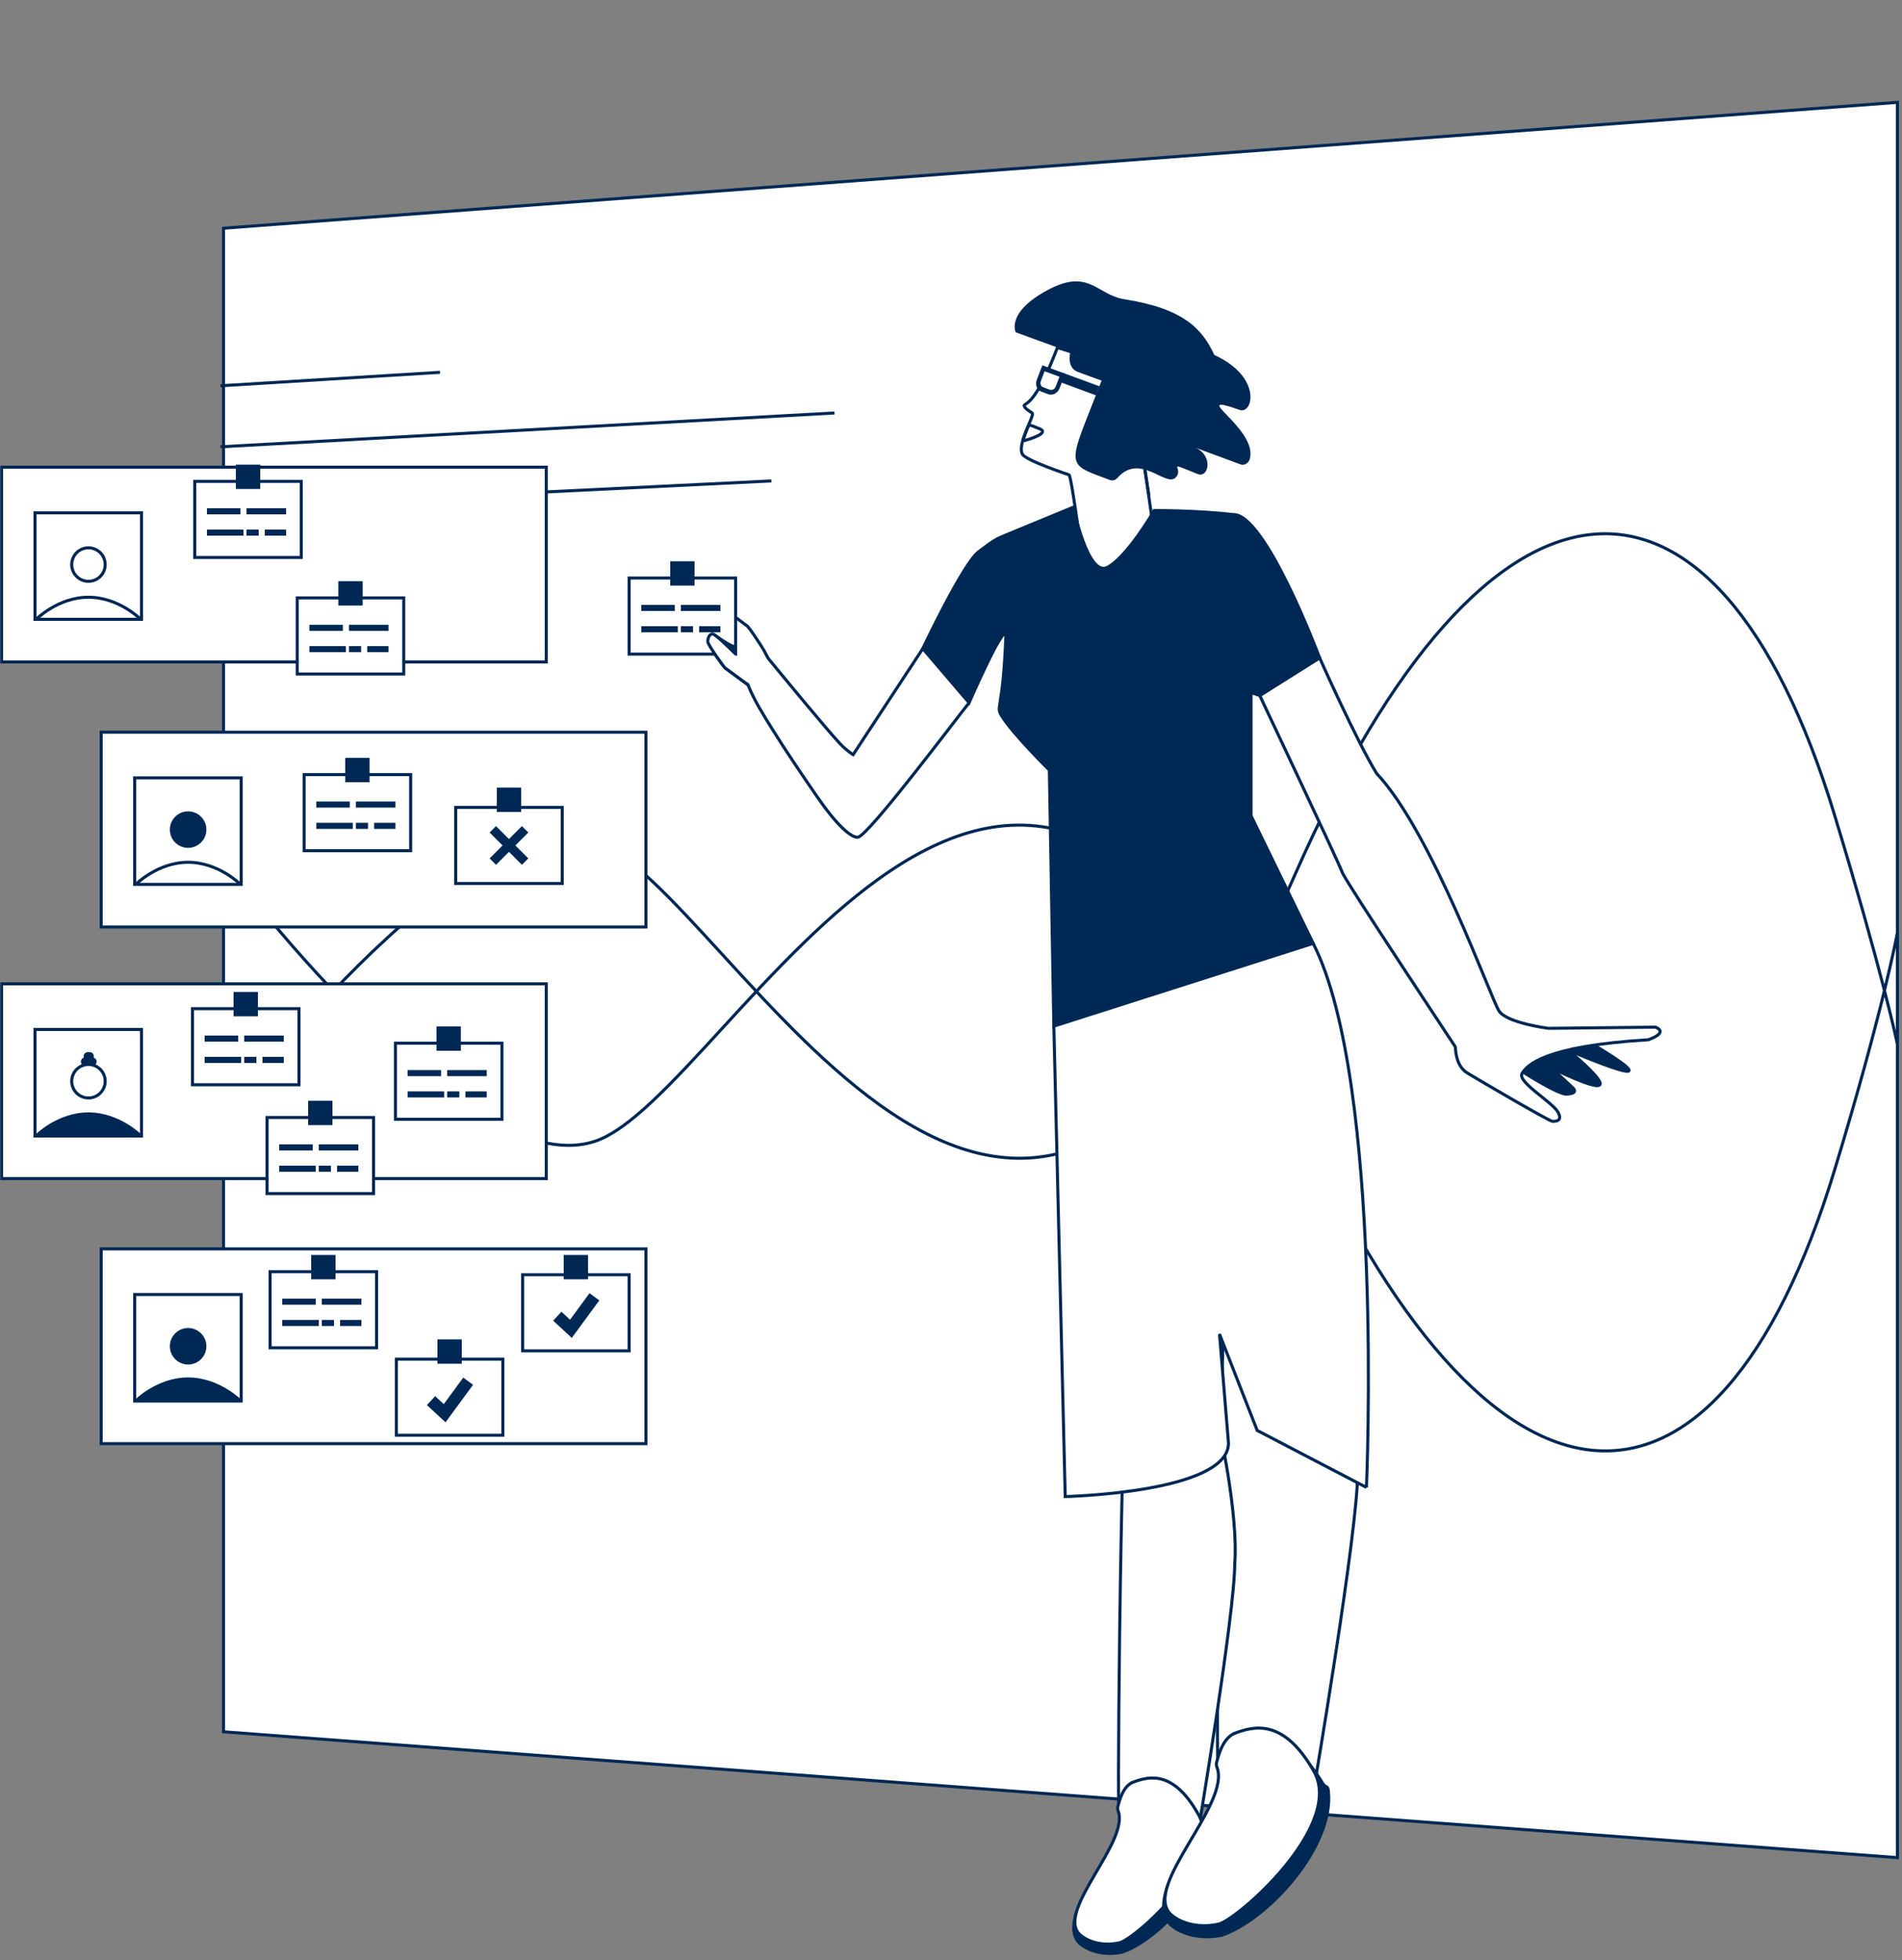 <svg xmlns="http://www.w3.org/2000/svg" xmlns:xlink="http://www.w3.org/1999/xlink" width="625" height="644" viewBox="0 0 625 644">
    <rect x="0" y="0" width="625" height="644" fill="#808080" stroke="none"/>
    <defs>
        <path id="dwc685qkca" d="M0 644L624 644 624 0 0 0z"/>
    </defs>
    <g fill="none" fill-rule="evenodd">
        <g>
            <g>
                <g>
                    <path fill="#FFF" d="M73.447 74.986L73.447 569.015 623.5 610.372 623.5 33.628z" transform="translate(-801 -7294) translate(0 7092) translate(801 202)"/>
                    <path fill="#002855" d="M72.948 74.521v494.957L624 610.91V33.09L72.948 74.52zm1 494.03V75.45L623 34.167v575.666L73.948 568.551z" transform="translate(-801 -7294) translate(0 7092) translate(801 202)"/>
                    <g transform="translate(-801 -7294) translate(0 7092) translate(801 202)">
                        <path stroke="#002855" stroke-linecap="square" d="M72.947 368.76s78.789-106.781 122.48-92.396c44.84 14.764 138.258 219.584 229.998 11.267 63.567-144.345 138.5-147.906 177.419-19.811 15.797 51.99 20.504 74.64 20.504 74.64"/>
                        <path stroke="#002855" stroke-linecap="square" d="M72.947 282.358s78.789 106.95 122.48 92.66c44.84-14.666 138.258-219.284 229.998-10.77 63.567 144.484 138.5 148.206 177.419 20.195 15.797-51.956 20.504-77.28 20.504-77.28M72.947 146.774L273.714 135.723M72.947 166.821L252.967 158.046M72.947 126.727L144.086 122.363"/>
                        <path fill="#FFF" d="M405.795 377.797c3.78-7.378 10.075-3.583 20.24-3.553 10.24.03 13.372 56.415 13.372 56.415.331-2.83 8.253 33.967 6.747 52.923 0 19.709-14.442 104.37-14.442 104.37s-31.143 3.945-31.58-10.343c-.436-14.274 1.055-190.853 5.663-199.812"/>
                        <path stroke="#002855" d="M405.795 377.797c-4.608 8.959-6.099 185.538-5.663 199.812.437 14.288 31.58 10.343 31.58 10.343s14.442-84.661 14.442-104.37c1.506-18.956-6.416-55.753-6.747-52.923 0 0-3.132-56.385-13.372-56.415-10.165-.03-16.46-3.825-20.24 3.553z"/>
                        <path fill="#002855" d="M523.766 343.397s13.255 7.712 11.384 8.543c-1.558.694-14.406-4.606-18.609-6.375-.223-.094-.403.204-.217.361 2.922 2.46 10.52 9.084 9.392 10.51-1.392 1.757-16.034-5.635-16.034-5.635s6.321 5.788 7.243 6.716c.923.93.692 1.863-2.189 1.986-2.874.125-15.334-7.925-15.334-7.925s9.75-9.641 24.364-8.181"/>
                        <path stroke="#002855" d="M523.766 343.397s13.255 7.712 11.384 8.543c-1.558.694-14.406-4.606-18.609-6.375-.223-.094-.403.204-.217.361 2.922 2.46 10.52 9.084 9.392 10.51-1.392 1.757-16.034-5.635-16.034-5.635s6.321 5.788 7.243 6.716c.923.93.692 1.863-2.189 1.986-2.874.125-15.334-7.925-15.334-7.925s9.75-9.641 24.364-8.181z"/>
                        <path fill="#FFF" d="M413.954 228.517s25.826 54.612 27.114 58.126c1.108 3.023 36.954 56.962 37.119 57.275.166.312-.092 6.126 3.948 8.617 4.052 2.498 27.05 15.906 27.992 15.906.942 0 3.613.002 1.727-3.18-1.884-3.179-13.285-9.807-11.73-12.506 1.559-2.702 7.22-9.063 41.448-11.11 0 0 6.91-2.234 2.47-4.148l-35.192.381s-13.582-1.676-16.262-5.69c-2.674-4.007-21.974-58.647-40.226-78.06-6.617-10.74-18.735-37.983-18.735-37.983l-19.673 12.372z"/>
                        <path stroke="#002855" d="M413.954 228.517s25.826 54.612 27.114 58.126c1.108 3.023 36.954 56.962 37.119 57.275.166.312-.092 6.126 3.948 8.617 4.052 2.498 27.05 15.906 27.992 15.906.942 0 3.613.002 1.727-3.18-1.884-3.179-13.285-9.807-11.73-12.506 1.559-2.702 7.22-9.063 41.448-11.11 0 0 6.91-2.234 2.47-4.148l-35.192.381s-13.582-1.676-16.262-5.69c-2.674-4.007-21.974-58.647-40.226-78.06-6.617-10.74-18.735-37.983-18.735-37.983l-19.673 12.372z"/>
                        <path fill="#002855" d="M373.61 588.605c5.108-1.697 13.773-4.082 22.577 10.905.828 1.41 1.389.508 1.569 2.083 1.743 15.247-16.317 35.454-29.031 39.832-5.35 1.118-10.767-.077-14-2.948-2.38-2.397-2.303-6.115-.947-10.409 4.56-3.795 8.263-11.985 11.893-18.048 2.649-4.424 2.709-9.041 3.682-11.91.3-.888.218-8.163 4.257-9.505"/>
                        <path stroke="#002855" d="M373.61 588.605c5.108-1.697 13.773-4.082 22.577 10.905.828 1.41 1.389.508 1.569 2.083 1.743 15.247-16.317 35.454-29.031 39.832-5.35 1.118-10.767-.077-14-2.948-2.38-2.397-2.303-6.115-.947-10.409 4.56-3.795 8.263-11.985 11.893-18.048 2.649-4.424 2.709-9.041 3.682-11.91.3-.888.218-8.163 4.257-9.505z"/>
                        <path fill="#FFF" d="M405.74 513.688c0 16.537-11.943 87.544-11.943 87.544s-25.835 3.186-26.195-8.844c-.36-12.017.886-160.646 4.713-168.105 3.146-6.15 8.36-2.863 16.782-2.67 8.475.18 11.07 47.579 11.07 47.579.27-2.375 6.818 28.603 5.572 44.496"/>
                        <path stroke="#002855" d="M372.315 424.283c-3.827 7.46-5.072 156.088-4.713 168.104.36 12.03 26.195 8.845 26.195 8.845s11.942-71.008 11.942-87.544c1.246-15.893-5.303-46.872-5.572-44.497 0 0-2.594-47.398-11.07-47.578-8.423-.193-13.636-3.479-16.782 2.67z"/>
                        <path stroke="#002855" stroke-linejoin="round" d="M381.952 193.785l-7.448-51.265.077-19.744-27.103-8.583c-7.521 19.575-10.556 17.916-10.95 19.083.33 1.309 2.512 2.073 2.728 2.577.473 1.106-5.15 10.29-3.261 13.426 1.248 2.07 14.755 6.563 15.292 6.743.832.316 5.247 33.124 5.108 35.396 5.896-3.795 16.556 1.56 25.557 2.367z"/>
                        <g fill="#002855">
                            <path d="M59.17 54.847c-.074-.016-.128-.039-.155-.05.068.03.372.143.844.315-.217-.094-.453-.179-.69-.265" transform="translate(333 92)"/>
                            <path d="M59.927 55.142c2.768 1.034 11.042 4.09 14.7 5.445 1.235.452 2.644-.354 3.049-1.738C80.573 48.786 56.433 36.39 74.38 42.69c4.314 1.508 7.529-10.78-8.345-18.05-3.94-8.481-9.898-15.231-29.554-18.315C27.4 4.913 24.936-3.897 11.546 3.148-2.606 10.62.763 17.184.763 17.184l17.94 6.539s-1.372 5.08 2.488 6.488l7.794 2.866C17.814 61.939 16.397 60.01 31.794 65.739c.817.304 1.759.02 2.387-.69 7.452-8.514 15.932 3.26 19.169-.18 2.962-3.14-4.085-5.651 7.2-1.118 3.59 1.437 5.252-5.913-.623-8.61m-.912-.344c.027.012.08.035.155.05.236.087.472.172.689.266-.472-.172-.776-.287-.844-.316" transform="translate(333 92)"/>
                        </g>
                        <path stroke="#002855" d="M341.506 140.842c-2.34-.88-3.028-1.44-3.554-.79-.417.514-.732 1.788-1.685 4.264-.102.263.085.532.338.461 2.03-.569 8.53-2.57 4.901-3.935zM377.537 162.793L374.976 146.19"/>
                        <path fill="#002855" d="M348.235 125.508L360.157 129.906 361.306 126.937 349.373 122.55z"/>
                        <path fill="#FFF" d="M341.837 127.717l3.517 1.304c.738.274 1.596-.176 1.916-1.005l1.818-4.725-6.2-2.281-1.81 4.715c-.317.827.023 1.719.759 1.992"/>
                        <path fill="#002855" d="M343.262 121.99l-1.254 3.265c-.312.812.022 1.692.746 1.96l2.247.832c.726.27 1.571-.175 1.885-.989l1.258-3.27-4.882-1.799zm-2.565 2.78l1.82-4.74 7.516 2.763-1.83 4.752c-.628 1.63-2.319 2.515-3.769 1.977l-2.247-.833c-1.445-.537-2.114-2.294-1.49-3.919zM318.446 230.905s12.334-28.383 12.07-21.607c-.954 24.595-3.408 22.58-1.371 25.92 3.584 5.878 15.67 17.809 15.67 17.809l1.479 84.134 85.22-27.19-20.42-41.928v-40.465l2.86.939 19.673-12.372s-17.94-47.823-28.493-47.06c-11.324-1.394-25.844-1.334-25.844-1.334s-8.834 15.226-15.356 18.655c-6.49 3.41-11.21-19.764-11.21-19.764l-22.267 9.178c-3.206 1.32-3.85 1.657-8.932 5.517-5.061 3.844-18.292 31.776-18.292 31.776l15.213 17.792z"/>
                        <path stroke="#002855" d="M318.446 230.905s12.334-28.383 12.07-21.607c-.954 24.595-3.408 22.58-1.371 25.92 3.584 5.878 15.67 17.809 15.67 17.809l1.479 84.134 85.22-27.19-20.42-41.928v-40.465l2.86.939 19.673-12.372s-17.94-47.823-28.493-47.06c-11.324-1.394-25.844-1.334-25.844-1.334s-8.834 15.226-15.356 18.655c-6.49 3.41-11.21-19.764-11.21-19.764l-22.267 9.178c-3.206 1.32-3.85 1.657-8.932 5.517-5.061 3.844-18.292 31.776-18.292 31.776l15.213 17.792z"/>
                        <path fill="#FFF" d="M449.019 488.725s5.782-132.991-17.504-178.753l-85.221 27.19 3.74 154.565s53.646-1.223 53.646-17.552l-2.95-35.84 12.384 31.668 35.905 18.722z"/>
                        <path stroke="#002855" d="M449.019 488.725s5.782-132.991-17.504-178.753l-85.221 27.19 3.74 154.565s53.646-1.223 53.646-17.552l-2.95-35.84 12.384 31.668 35.905 18.722z"/>
                        <path fill="#FFF" d="M372.503 585.497c4.829-1.726 13.017-4.16 21.333 10.762 8.37 15.021-20.873 40.91-25.952 42.07-5.058 1.154-10.183-.002-13.242-2.85-7.46-7.888 16.61-30.387 12.773-40.506-.171-.449-.233-.914-.104-1.35.435-1.47 1.502-6.807 5.192-8.126"/>
                        <path stroke="#002855" d="M372.503 585.497c4.829-1.726 13.017-4.16 21.333 10.762 8.37 15.021-20.873 40.91-25.952 42.07-5.058 1.154-10.183-.002-13.242-2.85-7.46-7.888 16.61-30.387 12.773-40.506-.171-.449-.233-.914-.104-1.35.435-1.47 1.502-6.807 5.192-8.126z"/>
                        <path fill="#002855" d="M407.357 573.071c6.156-2.055 16.607-4.958 27.24 12.817 1 1.674 1.678.595 1.896 2.471 2.107 18.145-19.7 42.263-35.017 47.502-6.436 1.342-12.95-.063-16.833-3.462-2.858-2.838-2.766-7.25-1.137-12.349 5.48-4.523 9.93-14.263 14.295-21.484 3.187-5.27 3.26-10.757 4.43-14.17.362-1.056.263-9.7 5.126-11.325"/>
                        <path stroke="#002855" d="M407.357 573.071c6.156-2.055 16.607-4.958 27.24 12.817 1 1.674 1.678.595 1.896 2.471 2.107 18.145-19.7 42.263-35.017 47.502-6.436 1.342-12.95-.063-16.833-3.462-2.858-2.838-2.766-7.25-1.137-12.349 5.48-4.523 9.93-14.263 14.295-21.484 3.187-5.27 3.26-10.757 4.43-14.17.362-1.056.263-9.7 5.126-11.325z"/>
                        <path fill="#FFF" d="M318.446 230.907c-3.785 4.654-33.017 43.643-36.535 44.186-.405.066-3.912.413-13.368-13.282-4.66-6.738-10.468-15.306-14.781-22.255-2.87-4.63-5.911-9.393-7.998-14.57-1.958-1.444-7.35-5.408-7.545-5.556-.24-.176-5.58-7.447-5.64-8.565-.062-1.107.575-2.672 1.629-2.562 1.046.111 6.557 5.985 6.592 4.837.036-1.138-2.705-8.228-3.23-9.076-.532-.846-5.7-5.427-7.634-6.84-1.932-1.412-.644-3.715 1.325-2.227 1.98 1.5 12.93 9.752 14.172 10.624 1.002.708 5.424 7.74 5.424 7.75l1.51 2.861c3.685 4.492 19.198 23.378 23.676 28.12 2.195 2.327 4.296 3.606 4.296 3.606l22.897-34.848 15.21 17.797z"/>
                        <path stroke="#002855" d="M318.446 230.907c-3.785 4.654-33.017 43.643-36.535 44.186-.405.066-3.912.413-13.368-13.282-4.66-6.738-10.468-15.306-14.781-22.255-2.87-4.63-5.911-9.393-7.998-14.57-1.958-1.444-7.35-5.408-7.545-5.556-.24-.176-5.58-7.447-5.64-8.565-.062-1.107.575-2.672 1.629-2.562 1.046.111 6.557 5.985 6.592 4.837.036-1.138-2.705-8.228-3.23-9.076-.532-.846-5.7-5.427-7.634-6.84-1.932-1.412-.644-3.715 1.325-2.227 1.98 1.5 12.93 9.752 14.172 10.624 1.002.708 5.424 7.74 5.424 7.75l1.51 2.861c3.685 4.492 19.198 23.378 23.676 28.12 2.195 2.327 4.296 3.606 4.296 3.606l22.897-34.848 15.21 17.797z"/>
                        <path fill="#FFF" d="M406.024 569.387c5.817-2.09 15.691-5.05 25.732 12.646 10.12 17.836-25.177 48.759-31.292 50.153-6.086 1.387-12.246.028-15.92-3.343-8.954-9.334 19.976-36.163 15.355-48.161-.205-.531-.28-1.084-.125-1.603.524-1.751 1.807-8.097 6.25-9.692"/>
                        <path stroke="#002855" d="M406.024 569.387c5.817-2.09 15.691-5.05 25.732 12.646 10.12 17.836-25.177 48.759-31.292 50.153-6.086 1.387-12.246.028-15.92-3.343-8.954-9.334 19.976-36.163 15.355-48.161-.205-.531-.28-1.084-.125-1.603.524-1.751 1.807-8.097 6.25-9.692z"/>
                        <mask id="u7ie4cbg4b" fill="#fff">
                            <use xlink:href="#dwc685qkca"/>
                        </mask>
                        <path fill="#FFF" d="M206.726 214.913L241.726 214.913 241.726 189.913 206.726 189.913z" mask="url(#u7ie4cbg4b)"/>
                        <path stroke="#002855" d="M206.726 214.913L241.726 214.913 241.726 189.913 206.726 189.913z" mask="url(#u7ie4cbg4b)"/>
                        <path fill="#002855" d="M220.726 191.913L227.726 191.913 227.726 184.913 220.726 184.913z" mask="url(#u7ie4cbg4b)"/>
                        <path stroke="#002855" d="M220.726 191.913L227.726 191.913 227.726 184.913 220.726 184.913z" mask="url(#u7ie4cbg4b)"/>
                        <path stroke="#002855" stroke-width="2" d="M236.726 199.75L223.726 199.75M222.726 206.75L210.726 206.75M221.726 199.75L210.726 199.75M236.726 206.75L229.726 206.75M227.726 206.75L223.726 206.75" mask="url(#u7ie4cbg4b)"/>
                        <g mask="url(#u7ie4cbg4b)">
                            <g>
                                <path fill="#002855" d="M8.59 6.439c-1.343-.515-4.434-1.93-4.568-1.983C3.858 4.394.192 1.799.15 1.4.108 1.005.545.446 1.269.486c.718.039 5.859 4.207 7.322 3.939" transform="translate(233 208)"/>
                                <path stroke="#002855" d="M8.59 6.439c-1.343-.515-4.434-1.93-4.568-1.983C3.858 4.394.192 1.799.15 1.4.108 1.005.545.446 1.269.486c.718.039 5.859 4.207 7.322 3.939" transform="translate(233 208)"/>
                            </g>
                        </g>
                        <g mask="url(#u7ie4cbg4b)">
                            <g>
                                <path fill="#FFF" d="M13.764 16.986c-1.958-1.444-7.35-5.407-7.545-5.556C5.98 11.255.64 3.984.58 2.866.515 1.758 1.153.194 2.206.303c1.046.11 7.52 6.61 7.52 6.61" transform="translate(232 208)"/>
                                <path stroke="#002855" stroke-linecap="round" d="M13.764 16.986c-1.958-1.444-7.35-5.407-7.545-5.556C5.98 11.255.64 3.984.58 2.866.515 1.758 1.153.194 2.206.303c1.046.11 7.52 6.61 7.52 6.61" transform="translate(232 208)"/>
                            </g>
                        </g>
                        <path fill="#FFF" d="M0.5 217.5L179.5 217.5 179.5 153.5 0.5 153.5z" mask="url(#u7ie4cbg4b)"/>
                        <path fill="#002855" d="M0 218h180v-65H0v65zm1-1h178v-63H1v63z" mask="url(#u7ie4cbg4b)"/>
                        <path fill="#FFF" d="M64 183.163L99 183.163 99 158.163 64 158.163z" mask="url(#u7ie4cbg4b)"/>
                        <path stroke="#002855" d="M64 183.163L99 183.163 99 158.163 64 158.163z" mask="url(#u7ie4cbg4b)"/>
                        <path fill="#002855" d="M78 160.163L85 160.163 85 153.163 78 153.163z" mask="url(#u7ie4cbg4b)"/>
                        <path stroke="#002855" d="M78 160.163L85 160.163 85 153.163 78 153.163z" mask="url(#u7ie4cbg4b)"/>
                        <path stroke="#002855" stroke-width="2" d="M94 168L81 168M80 175L68 175M79 168L68 168M94 175L87 175M85 175L81 175" mask="url(#u7ie4cbg4b)"/>
                        <path fill="#FFF" d="M97.664 221.453L132.664 221.453 132.664 196.453 97.664 196.453z" mask="url(#u7ie4cbg4b)"/>
                        <path stroke="#002855" d="M97.664 221.453L132.664 221.453 132.664 196.453 97.664 196.453z" mask="url(#u7ie4cbg4b)"/>
                        <path fill="#002855" d="M111.664 198.453L118.664 198.453 118.664 191.453 111.664 191.453z" mask="url(#u7ie4cbg4b)"/>
                        <path stroke="#002855" d="M111.664 198.453L118.664 198.453 118.664 191.453 111.664 191.453z" mask="url(#u7ie4cbg4b)"/>
                        <path stroke="#002855" stroke-width="2" d="M127.664 206.291L114.664 206.291M113.664 213.291L101.664 213.291M112.664 206.291L101.664 206.291M127.664 213.291L120.664 213.291M118.664 213.291L114.664 213.291" mask="url(#u7ie4cbg4b)"/>
                        <path fill="#002855" d="M11 204h36v-36H11v36zm1-1h34v-34H12v34z" mask="url(#u7ie4cbg4b)"/>
                        <path stroke="#002855" d="M11.769 203.589s7.206-7.353 17.295-7.353c10.089 0 17.296 7.353 17.296 7.353M34.565 185.5c0 3.038-2.462 5.5-5.5 5.5-3.039 0-5.5-2.462-5.5-5.5s2.461-5.5 5.5-5.5c3.037 0 5.5 2.462 5.5 5.5z" mask="url(#u7ie4cbg4b)"/>
                        <path fill="#FFF" d="M0.5 387.261L179.5 387.261 179.5 323.261 0.5 323.261z" mask="url(#u7ie4cbg4b)"/>
                        <path fill="#002855" d="M0 387.761h180v-65H0v65zm1-1h178v-63H1v63z" mask="url(#u7ie4cbg4b)"/>
                        <path fill="#FFF" d="M87.75 392.173L122.75 392.173 122.75 367.173 87.75 367.173z" mask="url(#u7ie4cbg4b)"/>
                        <path stroke="#002855" d="M87.75 392.173L122.75 392.173 122.75 367.173 87.75 367.173z" mask="url(#u7ie4cbg4b)"/>
                        <path fill="#002855" d="M101.75 369.173L108.75 369.173 108.75 362.173 101.75 362.173z" mask="url(#u7ie4cbg4b)"/>
                        <path stroke="#002855" d="M101.75 369.173L108.75 369.173 108.75 362.173 101.75 362.173z" mask="url(#u7ie4cbg4b)"/>
                        <path stroke="#002855" stroke-width="2" d="M117.75 377.011L104.75 377.011M103.75 384.011L91.75 384.011M102.75 377.011L91.75 377.011M117.75 384.011L110.75 384.011M108.75 384.011L104.75 384.011" mask="url(#u7ie4cbg4b)"/>
                        <path fill="#FFF" d="M63.25 356.423L98.25 356.423 98.25 331.423 63.25 331.423z" mask="url(#u7ie4cbg4b)"/>
                        <path stroke="#002855" d="M63.25 356.423L98.25 356.423 98.25 331.423 63.25 331.423z" mask="url(#u7ie4cbg4b)"/>
                        <path fill="#002855" d="M77.25 333.423L84.25 333.423 84.25 326.423 77.25 326.423z" mask="url(#u7ie4cbg4b)"/>
                        <path stroke="#002855" d="M77.25 333.423L84.25 333.423 84.25 326.423 77.25 326.423z" mask="url(#u7ie4cbg4b)"/>
                        <path stroke="#002855" stroke-width="2" d="M93.25 341.261L80.25 341.261M79.25 348.261L67.25 348.261M78.25 341.261L67.25 341.261M93.25 348.261L86.25 348.261M84.25 348.261L80.25 348.261" mask="url(#u7ie4cbg4b)"/>
                        <path fill="#002855" d="M11 373.761h36v-36H11v36zm1-1h34v-34H12v34z" mask="url(#u7ie4cbg4b)"/>
                        <g mask="url(#u7ie4cbg4b)">
                            <g>
                                <path fill="#002855" d="M.769 7.35S7.975-.003 18.064-.003C28.153-.003 35.36 7.35 35.36 7.35" transform="translate(11 366)"/>
                                <path stroke="#002855" d="M.769 7.35S7.975-.003 18.064-.003C28.153-.003 35.36 7.35 35.36 7.35" transform="translate(11 366)"/>
                            </g>
                        </g>
                        <path stroke="#002855" d="M34.565 355.26c0 3.038-2.462 5.5-5.5 5.5-3.039 0-5.5-2.462-5.5-5.5 0-3.037 2.461-5.5 5.5-5.5 3.037 0 5.5 2.463 5.5 5.5z" mask="url(#u7ie4cbg4b)"/>
                        <path fill="#002855" d="M30.386 349.69h-2.44c-.483 0-.876-.393-.876-.878 0-.484.393-.877.877-.877h2.439c.485 0 .877.393.877.877 0 .485-.392.878-.877.878" mask="url(#u7ie4cbg4b)"/>
                        <path stroke="#002855" d="M30.386 349.69h-2.44c-.483 0-.876-.393-.876-.878 0-.484.393-.877.877-.877h2.439c.485 0 .877.393.877.877 0 .485-.392.878-.877.878z" mask="url(#u7ie4cbg4b)"/>
                        <path fill="#002855" d="M29.473 347.935h-.612c-.485 0-.878-.392-.878-.877 0-.484.393-.877.878-.877h.612c.484 0 .877.393.877.877 0 .485-.393.877-.877.877" mask="url(#u7ie4cbg4b)"/>
                        <path stroke="#002855" d="M29.473 347.935h-.612c-.485 0-.878-.392-.878-.877 0-.484.393-.877.878-.877h.612c.484 0 .877.393.877.877 0 .485-.393.877-.877.877z" mask="url(#u7ie4cbg4b)"/>
                        <path fill="#FFF" d="M129.934 367.761L164.934 367.761 164.934 342.761 129.934 342.761z" mask="url(#u7ie4cbg4b)"/>
                        <path stroke="#002855" d="M129.934 367.761L164.934 367.761 164.934 342.761 129.934 342.761z" mask="url(#u7ie4cbg4b)"/>
                        <path fill="#002855" d="M143.934 344.761L150.934 344.761 150.934 337.761 143.934 337.761z" mask="url(#u7ie4cbg4b)"/>
                        <path stroke="#002855" d="M143.934 344.761L150.934 344.761 150.934 337.761 143.934 337.761z" mask="url(#u7ie4cbg4b)"/>
                        <path stroke="#002855" stroke-width="2" d="M159.934 352.598L146.934 352.598M145.934 359.598L133.934 359.598M144.934 352.598L133.934 352.598M159.934 359.598L152.934 359.598M150.934 359.598L146.934 359.598" mask="url(#u7ie4cbg4b)"/>
                        <path fill="#FFF" d="M33.25 304.586L212.25 304.586 212.25 240.586 33.25 240.586z" mask="url(#u7ie4cbg4b)"/>
                        <path fill="#002855" d="M32.75 305.086h180v-65h-180v65zm1-1h178v-63h-178v63z" mask="url(#u7ie4cbg4b)"/>
                        <path fill="#FFF" d="M149.75 290.293L184.75 290.293 184.75 265.293 149.75 265.293z" mask="url(#u7ie4cbg4b)"/>
                        <path stroke="#002855" d="M149.75 290.293L184.75 290.293 184.75 265.293 149.75 265.293z" mask="url(#u7ie4cbg4b)"/>
                        <path fill="#002855" d="M163.75 266.293L170.75 266.293 170.75 259.293 163.75 259.293z" mask="url(#u7ie4cbg4b)"/>
                        <path stroke="#002855" d="M163.75 266.293L170.75 266.293 170.75 259.293 163.75 259.293z" mask="url(#u7ie4cbg4b)"/>
                        <path fill="#002855" d="M172.901 273.541L171.502 272.142 167.25 276.394 162.998 272.142 161.598 273.541 165.85 277.793 161.598 282.044 162.998 283.444 167.25 279.192 171.502 283.444 172.901 282.044 168.649 277.793z" mask="url(#u7ie4cbg4b)"/>
                        <path stroke="#002855" d="M172.901 273.541L171.502 272.142 167.25 276.394 162.998 272.142 161.598 273.541 165.85 277.793 161.598 282.044 162.998 283.444 167.25 279.192 171.502 283.444 172.901 282.044 168.649 277.793z" mask="url(#u7ie4cbg4b)"/>
                        <path fill="#002855" d="M43.75 291.086h36v-36h-36v36zm1-1h34v-34h-34v34z" mask="url(#u7ie4cbg4b)"/>
                        <path stroke="#002855" d="M44.519 290.675s7.206-7.352 17.295-7.352c10.089 0 17.296 7.352 17.296 7.352" mask="url(#u7ie4cbg4b)"/>
                        <path fill="#002855" d="M67.314 272.586c0 3.038-2.461 5.5-5.5 5.5-3.038 0-5.5-2.462-5.5-5.5s2.462-5.5 5.5-5.5c3.039 0 5.5 2.462 5.5 5.5" mask="url(#u7ie4cbg4b)"/>
                        <path stroke="#002855" d="M67.314 272.586c0 3.038-2.461 5.5-5.5 5.5-3.038 0-5.5-2.462-5.5-5.5s2.462-5.5 5.5-5.5c3.039 0 5.5 2.462 5.5 5.5z" mask="url(#u7ie4cbg4b)"/>
                        <path fill="#FFF" d="M99.934 279.515L134.934 279.515 134.934 254.515 99.934 254.515z" mask="url(#u7ie4cbg4b)"/>
                        <path stroke="#002855" d="M99.934 279.515L134.934 279.515 134.934 254.515 99.934 254.515z" mask="url(#u7ie4cbg4b)"/>
                        <path fill="#002855" d="M113.934 256.515L120.934 256.515 120.934 249.515 113.934 249.515z" mask="url(#u7ie4cbg4b)"/>
                        <path stroke="#002855" d="M113.934 256.515L120.934 256.515 120.934 249.515 113.934 249.515z" mask="url(#u7ie4cbg4b)"/>
                        <path stroke="#002855" stroke-width="2" d="M129.934 264.353L116.934 264.353M115.934 271.353L103.934 271.353M114.934 264.353L103.934 264.353M129.934 271.353L122.934 271.353M120.934 271.353L116.934 271.353" mask="url(#u7ie4cbg4b)"/>
                        <path fill="#FFF" d="M33.25 474.347L212.25 474.347 212.25 410.347 33.25 410.347z" mask="url(#u7ie4cbg4b)"/>
                        <path fill="#002855" d="M32.75 474.847h180v-65h-180v65zm1-1h178v-63h-178v63z" mask="url(#u7ie4cbg4b)"/>
                        <path fill="#FFF" d="M88.75 442.847L123.75 442.847 123.75 417.847 88.75 417.847z" mask="url(#u7ie4cbg4b)"/>
                        <path stroke="#002855" d="M88.75 442.847L123.75 442.847 123.75 417.847 88.75 417.847z" mask="url(#u7ie4cbg4b)"/>
                        <path fill="#002855" d="M102.75 419.847L109.75 419.847 109.75 412.847 102.75 412.847z" mask="url(#u7ie4cbg4b)"/>
                        <path stroke="#002855" d="M102.75 419.847L109.75 419.847 109.75 412.847 102.75 412.847z" mask="url(#u7ie4cbg4b)"/>
                        <path stroke="#002855" stroke-width="2" d="M118.75 427.685L105.75 427.685M104.75 434.685L92.75 434.685M103.75 427.685L92.75 427.685M118.75 434.685L111.75 434.685M109.75 434.685L105.75 434.685" mask="url(#u7ie4cbg4b)"/>
                        <path fill="#FFF" d="M130.238 471.584L165.238 471.584 165.238 446.584 130.238 446.584z" mask="url(#u7ie4cbg4b)"/>
                        <path stroke="#002855" d="M130.238 471.584L165.238 471.584 165.238 446.584 130.238 446.584z" mask="url(#u7ie4cbg4b)"/>
                        <path fill="#002855" d="M144.238 447.584L151.238 447.584 151.238 440.584 144.238 440.584z" mask="url(#u7ie4cbg4b)"/>
                        <path stroke="#002855" d="M144.238 447.584L151.238 447.584 151.238 440.584 144.238 440.584z" mask="url(#u7ie4cbg4b)"/>
                        <path stroke="#002855" stroke-width="4" d="M141.638 460.199L146.115 464.345 153.838 453.822" mask="url(#u7ie4cbg4b)"/>
                        <path fill="#FFF" d="M171.726 443.847L206.726 443.847 206.726 418.847 171.726 418.847z" mask="url(#u7ie4cbg4b)"/>
                        <path stroke="#002855" d="M171.726 443.847L206.726 443.847 206.726 418.847 171.726 418.847z" mask="url(#u7ie4cbg4b)"/>
                        <path fill="#002855" d="M185.726 419.847L192.726 419.847 192.726 412.847 185.726 412.847z" mask="url(#u7ie4cbg4b)"/>
                        <path stroke="#002855" d="M185.726 419.847L192.726 419.847 192.726 412.847 185.726 412.847z" mask="url(#u7ie4cbg4b)"/>
                        <path stroke="#002855" stroke-width="4" d="M183.126 432.463L187.604 436.609 195.326 426.086" mask="url(#u7ie4cbg4b)"/>
                        <path fill="#002855" d="M43.75 460.847h36v-36h-36v36zm1-1h34v-34h-34v34z" mask="url(#u7ie4cbg4b)"/>
                        <g mask="url(#u7ie4cbg4b)">
                            <g>
                                <path fill="#002855" d="M.519 7.436S7.725.083 17.814.083c10.089 0 17.296 7.353 17.296 7.353" transform="translate(44 453)"/>
                                <path stroke="#002855" d="M.519 7.436S7.725.083 17.814.083c10.089 0 17.296 7.353 17.296 7.353" transform="translate(44 453)"/>
                            </g>
                        </g>
                        <path fill="#002855" d="M67.314 442.347c0 3.038-2.461 5.5-5.5 5.5-3.038 0-5.5-2.462-5.5-5.5 0-3.037 2.462-5.5 5.5-5.5 3.039 0 5.5 2.463 5.5 5.5" mask="url(#u7ie4cbg4b)"/>
                        <path stroke="#002855" d="M67.314 442.347c0 3.038-2.461 5.5-5.5 5.5-3.038 0-5.5-2.462-5.5-5.5 0-3.037 2.462-5.5 5.5-5.5 3.039 0 5.5 2.463 5.5 5.5z" mask="url(#u7ie4cbg4b)"/>
                    </g>
                </g>
            </g>
        </g>
    </g>
</svg>
